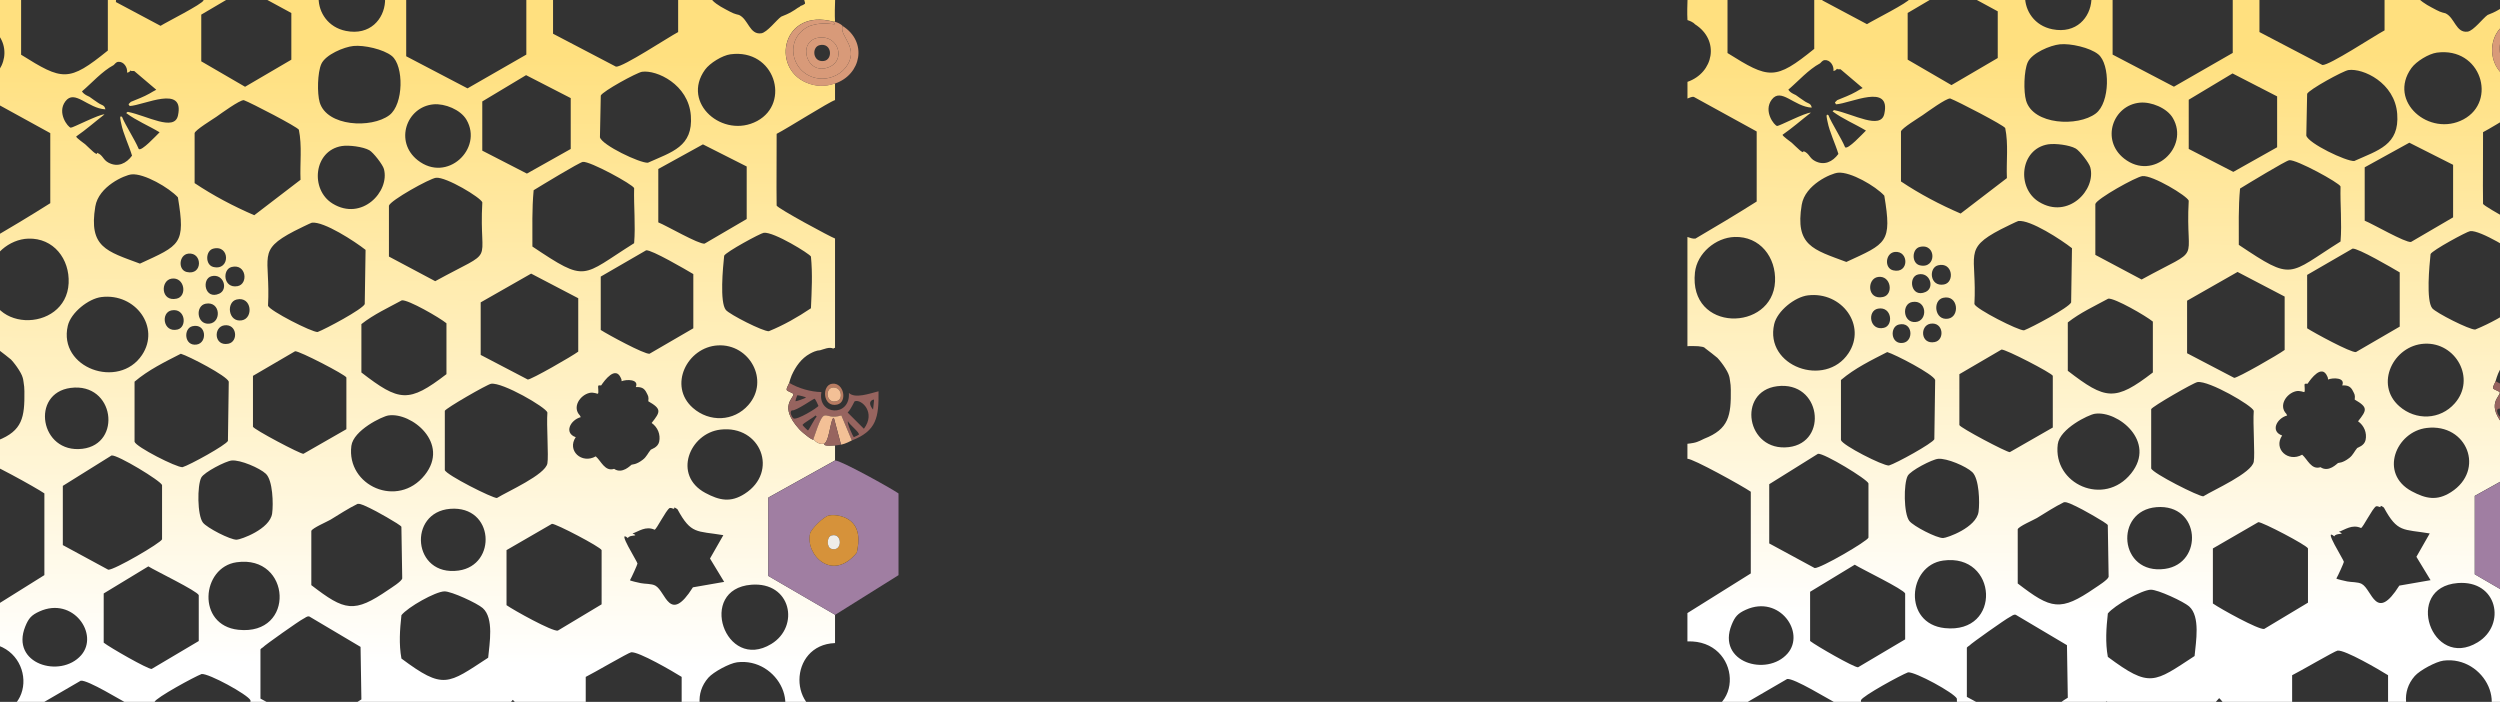 <?xml version="1.0" encoding="utf-8"?>
<!-- Generator: Adobe Illustrator 28.1.0, SVG Export Plug-In . SVG Version: 6.00 Build 0)  -->
<svg version="1.1" id="Layer_1" xmlns="http://www.w3.org/2000/svg" xmlns:xlink="http://www.w3.org/1999/xlink" x="0px" y="0px"
	 viewBox="0 0 598.1 167.92" style="enable-background:new 0 0 598.1 167.92;" xml:space="preserve">
<rect x="0" y="0" width="598.1" height="167.92" fill="#333333" stroke="none"/>
<style type="text/css">
	.st0{fill:none;}
	.st1{fill:#947196;}
	.st2{fill:#BDB6CD;}
	.st3{fill:#D89A79;}
	.st4{fill:#6F4559;}
	.st5{fill:#D5BAC7;}
	.st6{fill:#A07EA2;}
	.st7{fill:url(#SVGID_1_);}
	.st8{fill:#97645F;}
	.st9{fill:#F3C096;}
	.st10{fill:#D6923A;}
	.st11{fill:#B87C62;}
	.st12{fill:#EFEDE8;}
	.st13{fill:#C6949B;}
	.st14{fill:#A47369;}
	.st15{fill:#F0CFB6;}
	.st16{fill:url(#SVGID_00000160181903556313975300000009678411304133923479_);}
</style>
<rect x="199.79" y="-11.95" class="st0" width="204.32" height="204.32"/>
<g>
	<path class="st1" d="M404.12,190.57c-0.16,0.26-0.77,1.68-0.8,1.8c-0.76,3.44,0.65,4.62,0.8,6.39c4.82,7.01,16.57,2.11,13.97-6.39
		C416.32,186.62,407.17,185.47,404.12,190.57z M406.91,195.46c-0.63-2.55,1.19,1.98,2.99,0c-2.96-1.01-2.84-3.84,0.1-4.09
		C417.03,190.78,407.99,199.83,406.91,195.46z M409.7,197.26c1.5-0.91,4.21-1.1,4.09-3.29C416.31,195.45,409.77,198.24,409.7,197.26
		z"/>
</g>
<g>
	<path class="st2" d="M350.74,185.98c-3.69,2.33-8.03,4.03-11.67,6.39c-0.33,0.21-2.35,1.56-2.39,1.7c0,9.18,0,9.18,0,18.36
		c7.53,3.94,7.53,3.94,15.06,7.88c1.59,0.17,12.54-7.06,14.87-8.28c0-8.78,0-8.78,0-17.56c-1.25-0.6-2.4-1.42-3.59-2.1
		C359.03,190.11,354.7,188.32,350.74,185.98z M351.54,205.94c-1.61,0.43-1.87-1.97-0.6-2.19
		C352.41,203.48,352.62,205.65,351.54,205.94z"/>
	<path class="st2" d="M315.02,190.37c-0.59-0.06-3.5,1.58-4.29,2c-3.12,1.65-6.04,3.84-9.18,5.49c0,9.98,0,9.98,0,19.95
		c7.33,3.84,7.33,3.84,14.67,7.68c7.03-4.04,7.03-4.04,14.07-8.08c0-9.38,0-9.38,0-18.76c-3.48-1.84-7.78-4.61-11.17-6.29
		C317.76,191.7,316.3,191.21,315.02,190.37z M316.02,210.53c-2.48,0.51-2.58-3.81-0.6-3.99
		C317.85,206.32,317.75,210.17,316.02,210.53z"/>
	<path class="st3" d="M253.07,192.37c0.29,3.49-0.22,8.37,0,12.07c-0.28,0.89-8.86,5.19-10.28,6.09c-5.34-2.84-5.34-2.84-10.68-5.69
		c0.24-3.14-0.33-10.51,0-12.47c0.06-0.37-0.15-0.72,0.3-1c5.59-2.99,5.59-2.99,11.17-5.99c1.51,0.47,9.15,4.34,9.48,5.29
		C253.1,191.23,253.02,191.81,253.07,192.37z"/>
	<path class="st4" d="M386.26,186.18c-0.83,1.13-2.22,3.67-2.99,4.39c-1.15,1.07-2.39,1.21-3.69,1.8c-0.61,0.27-1.94,1.19-2.59,1.4
		c3.88,2.35,0.83,4.94-1.4,0c-1.82,0.37,0.44,2.65,2,5.09c-1.4,2.79-1.4,2.79-2.79,5.59c1.22,1.21,2.7,1.89,4.19,2.69
		c-0.37-0.9-2.92-2.43-2.99-2.69c-0.18-0.62,0.62-1.3,0.7-1.3c0.34,0,4.42,4.18,4.49,4.79c2.23,1.04,2.5,4.75,5.29,4.39
		c1.41-0.18,3.66-3.21,4.79-3.99c0.22-0.15,1.82-0.54,4.09-2.19c-4.44-5.09-1.62-7.41,0.6-0.4c0.04-0.04,0.34-0.02,1-0.5
		c0.19-0.55-1.75-4.38-2.19-5.19c4.41-9.6,1.03-3.09-4.39-7.68C388.41,190.73,387.43,188.35,386.26,186.18z M385.96,191.07
		c1.44,0.51,7.38,8.39,7.38,8.98c0,0.42-0.83,0.91-0.9,0.9c-0.54-0.07-5.04-8.32-6.58-8.58c-1.02-0.17-4.72,7.17-5.29,4.09
		c-0.15-0.8,2.66-2.22-0.5-1.9c1.06-3.73,2.6,2.92,5.99-6.78C387.32,188.91,385.9,190.84,385.96,191.07z M394.34,196.66
		c-0.21,2.39-2.52-1.43-2.1-1.7C392.81,194.61,394.43,195.63,394.34,196.66z M390.55,201.65c0.05,0.75-1.98,3.35-2.89,3.49
		c-3.85-0.33-3.85-2.49-6.48-4.69c1.29-1.66,1.14-0.5,3.29,1.1c0.96-0.8-1.94-2.18-1.7-3.29c0.67-0.34,2.4-2.81,2.69-2.89
		C387.59,194.76,390.52,201.22,390.55,201.65z M378.68,199.95c-1.17-0.53,1.03-2.59,1.2-2.59
		C381.6,197.36,380.41,200.73,378.68,199.95z M383.17,204.84c-0.53,2.21-6.15-3.02-4.69-3.69
		C379.6,200.63,383.26,204.44,383.17,204.84z M390.85,206.14c-1.54-0.32-0.13-2.92,0.8-2.99
		C393.72,202.98,392.51,206.48,390.85,206.14z M385.66,210.33c0.53,0.07,1.66-0.45,1.9-0.9c0.2-0.38-0.14-3.3,1.9-2.69
		c1.64,0.49-2.07,5.12-4.19,4.59c-0.59-0.15-3.38-4.42-1.4-4.79C386.91,205.97,383.44,210.01,385.66,210.33z"/>
	<path class="st1" d="M199.79,190.57c-0.16,0.26-0.77,1.68-0.8,1.8c-0.76,3.44,0.65,4.62,0.8,6.39c4.82,7.01,16.57,2.11,13.97-6.39
		C212,186.62,202.85,185.47,199.79,190.57z M202.59,195.46c-0.63-2.55,1.19,1.98,2.99,0c-2.96-1.01-2.84-3.84,0.1-4.09
		C212.71,190.78,203.67,199.83,202.59,195.46z M205.38,197.26c1.5-0.91,4.21-1.1,4.09-3.29
		C211.99,195.45,205.45,198.24,205.38,197.26z"/>
	<path class="st3" d="M386.06,187.78c1.26,1.13-0.16,3.06-0.1,3.29c1.44,0.51,7.38,8.39,7.38,8.98c0,0.42-0.83,0.91-0.9,0.9
		c-0.54-0.07-5.04-8.32-6.58-8.58c-1.02-0.17-4.72,7.17-5.29,4.09c-0.15-0.8,2.66-2.22-0.5-1.9
		C381.13,190.84,382.68,197.48,386.06,187.78z"/>
	<path class="st5" d="M205.58,195.46c-1.8,1.98-3.62-2.55-2.99,0c1.08,4.37,10.12-4.68,3.09-4.09
		C202.74,191.62,202.62,194.45,205.58,195.46z M207.58,193.87c-0.92,2.01-4.98,0.34-3.09-1.5c1.55,0.43,1.26-0.38,1.4-0.4
		C207.25,191.82,208.24,192.42,207.58,193.87z"/>
	<path class="st6" d="M205.88,191.97c1.37-0.15,2.36,0.45,1.7,1.9c-0.92,2.01-4.98,0.34-3.09-1.5
		C206.04,192.8,205.75,191.99,205.88,191.97z"/>
</g>
<g>
	<linearGradient id="SVGID_1_" gradientUnits="userSpaceOnUse" x1="97.249" y1="164.994" x2="98.049" y2="12.994">
		<stop  offset="0.04" style="stop-color:#FFFFFF"/>
		<stop  offset="1" style="stop-color:#FFE07F"/>
	</linearGradient>
	<path class="st7" d="M9.44-11.95c2.61,8.49-9.15,13.4-13.97,6.39c0.27,3.17-0.2,7.44,0,10.77c1.47,0.47,1.71,0.94,1.8,1
		c6.02,3.81,4.46,11.61-1.8,13.77c0,2,0,2,0,3.99c0.48-0.16,1-0.47,1.5-0.4c7.53,4.14,7.53,4.14,15.06,8.28c0,8.38,0,8.38,0,16.76
		c-4.83,3.06-9.75,5.99-14.67,8.88c-0.59,0.08-1.34-0.21-1.9-0.4c0,13.07,0,13.07,0,26.14c0.24-0.06,2.18-0.05,2.59,0
		c1.87,0.22,1.31,0.32,1.8,0.6c0.18,0.1,2.67,2.07,2.79,2.19c0.35,0.36,0.69,0.8,1,1.2c0.49,0.63,1.31,1.87,1.6,2.59
		c0.35,0.87,0.31,1.12,0.4,1.6c0.14,0.74,0.19,1.45,0.2,2.19c0.08,6.23-0.45,9.46-6.39,11.77c-0.43,0.17-1.35,0.78-2.59,1
		c-0.42,0.07-0.98,0.17-1.4,0.2c0,1.8,0,1.8,0,3.59c1.19-0.12,13.23,6.54,15.16,7.88c0,9.78,0,9.78,0,19.55
		c-7.58,4.74-7.58,4.74-15.16,9.48c0,3.39,0,3.39,0,6.78c12.83-0.46,14.21,18.09,0,17.56c0,2.59,0,2.59,0,5.19
		c2.87,3.07,2.51,7.39,0,10.58c0,1.7,0,1.7,0,3.39c3.05-5.11,12.2-3.96,13.97,1.8c9.18,0,9.18,0,18.36,0c0.06-0.37-0.15-0.72,0.3-1
		c5.59-2.99,5.59-2.99,11.17-5.99c1.51,0.47,9.15,4.34,9.48,5.29c0.03,0.56-0.05,1.14,0,1.7c3.79,0,3.79,0,7.58,0
		c-0.35-6.19-0.01-7.04,5.49-9.98c6.77-3.62,8.57-1.97,15.66,2.89c0.15,2.33,0.36,4.76,0.2,7.08c8.18,0,8.18,0,16.36,0
		c-0.99-0.44-8.82-4.6-8.98-5.09c0-6.39,0-6.39,0-12.77c5.34-3.14,5.34-3.14,10.68-6.29c5.74,3.14,5.74,3.14,11.47,6.29
		c0,6.39,0,6.39,0,12.77c-2.36,1.14-6.86,4.35-8.38,5.09c3.79,0,3.79,0,7.58,0c0.79-0.42,3.7-2.05,4.29-2
		c1.28,0.83,2.74,1.33,4.09,2c9.98,0,9.98,0,19.95,0c3.65-2.35,7.98-4.06,11.67-6.39c3.96,2.34,8.29,4.12,12.27,6.39
		c8.28,0,8.28,0,16.56,0c1.3-0.58,2.54-0.73,3.69-1.8c0.77-0.72,2.16-3.26,2.99-4.39c1.18,2.17,2.15,4.54,4.09,6.19
		c6.48,0,6.48,0,12.97,0c0.03-0.12,0.64-1.53,0.8-1.8c0-1.7,0-1.7,0-3.39c-4.77,6.06-14.88,5.93-16.36-2.49
		c-1.96-11.13,11.08-13.73,16.36-8.08c0-2.59,0-2.59,0-5.19c-11.45-0.43-11.25-17.16,0-17.56c0-3.39,0-3.39,0-6.78
		c-7.98-4.64-7.98-4.64-15.96-9.28c0-9.38,0-9.38,0-18.76c7.98-4.44,7.98-4.44,15.96-8.88c0-1.8,0-1.8,0-3.59
		c-1.75,0.12-3.12,0.12-2.39-0.6c-0.78,0.66-2.39-0.14-2.79-1c0.36,0.93-2.52-1.33-3.39-2.29c-5.05-5.58-1.21-7.42-1.4-8.38
		c-0.06-0.31-1.5-0.67-1.6-1c-0.13-0.42,0.48-1.3,0.6-1.7c0.15-0.53,0.38-1.31,0.6-1.8c0.95-2.11,2.31-4.06,4.39-5.19
		c1.66-0.9,2.19-0.74,2.39-0.8c0.98-0.26,2.19-0.88,3.19-0.4c0.14-0.1,0.01-0.1,0.4-0.2c0-13.07,0-13.07,0-26.14
		c-1.02-0.34-13.64-7.15-13.97-7.88c-0.08-5.73,0.03-11.43,0-17.16c2.72-1.4,12.42-7.57,13.97-8.08c0-2,0-2,0-3.99
		c-2.35,0.81-4.56,0.78-6.88-0.2c-8.59-3.64-5.66-17.87,6.48-14.57c0.11,0.03,0.3-0.03,0.4,0c-0.2-3.33,0.27-7.61,0-10.77
		c-0.15-1.76-1.56-2.94-0.8-6.39c-6.48,0-6.48,0-12.97,0c5.42,4.6,8.8-1.92,4.39,7.68c0.45,0.81,2.39,4.64,2.19,5.19
		c-0.65,0.48-0.96,0.46-1,0.5c-0.56,0.5-0.57,0.38-0.6,0.4c-2.27,1.65-3.88,2.05-4.09,2.19c-1.12,0.78-3.38,3.81-4.79,3.99
		c-2.79,0.36-3.05-3.35-5.29-4.39c-0.18-0.08-0.96-0.13-2.19-0.8c-1.49-0.8-2.97-1.49-4.19-2.69c1.4-2.79,1.4-2.79,2.79-5.59
		c-1.55-2.44-3.82-4.72-2-5.09c0.51-0.1,0.84,0.18,1.4,0c0.66-0.21,1.98-1.12,2.59-1.4c-8.28,0-8.28,0-16.56,0
		c1.2,0.68,2.35,1.49,3.59,2.1c0,8.78,0,8.78,0,17.56c-2.32,1.22-13.28,8.45-14.87,8.28c-7.53-3.94-7.53-3.94-15.06-7.88
		c0-9.18,0-9.18,0-18.36c0.05-0.14,2.06-1.48,2.39-1.7c-9.98,0-9.98,0-19.95,0c3.39,1.67,7.69,4.45,11.17,6.29
		c0,9.38,0,9.38,0,18.76c-7.03,4.04-7.03,4.04-14.07,8.08c-7.33-3.84-7.33-3.84-14.67-7.68c0-9.98,0-9.98,0-19.95
		c3.14-1.65,6.06-3.84,9.18-5.49c-3.79,0-3.79,0-7.58,0c-0.55,0.27-2.2,1.05-2.69,1c-0.6-0.56-1.39-0.69-2.1-1
		c-8.18,0-8.18,0-16.36,0c-0.06,0.89-0.13,2.77-0.4,3.49c-0.73,1.94-7.63,6.22-10.68,5.89c-1.47-0.16-9.2-4.39-10.08-6.29
		c-0.33-1.02-0.14-2.06-0.2-3.09c-3.79,0-3.79,0-7.58,0c0.29,3.49-0.22,8.37,0,12.07c-0.28,0.89-8.86,5.19-10.28,6.09
		c-5.34-2.84-5.34-2.84-10.68-5.69c0.24-3.14-0.33-10.51,0-12.47C18.62-11.95,18.62-11.95,9.44-11.95z M82.77,7.4
		c-8.6-1.71-8.98-14.24,0.4-14.96C96.03-8.55,94.3,9.69,82.77,7.4z M25.8-0.08c0,6.09,0,6.09,0,12.17c-9.39,7.61-10.84,7.21-20.75,1
		c0-6.68,0-6.68,0-13.37c1.78-1.23,7.96-5.08,9.48-5.29C17.3-5.94,25.57-0.89,25.8-0.08z M69.7,3.11c0,5.59,0,5.59,0,11.17
		c-5.54,3.24-5.54,3.24-11.07,6.48c-5.24-3.04-5.24-3.04-10.48-6.09c0-5.59,0-5.59,0-11.17c5.34-3.14,5.34-3.14,10.68-6.29
		C64.26,0.17,64.26,0.17,69.7,3.11z M93.74,13.39c2.89,2.34,2.86,11.57-0.6,14.17c-4.28,3.21-14.96,2.73-16.66-3.09
		c-0.63-2.14-0.53-7.13,0.4-9.18c1.01-2.22,5.4-4.06,7.68-4.29C87.08,10.74,91.75,11.78,93.74,13.39z M181.14,28.95
		c-8.11,4.35-18.25-4.26-12.47-12.27c1.15-1.6,4.15-3.43,6.09-3.69C185.34,11.58,189.24,24.6,181.14,28.95z M28.3,14.79
		c1.32-0.11,2.27,1.37,2.1,2.59c0.89-0.11,0.77-0.82,1-0.4c0.35,0,0.35,0,0.7,0c2.64,2.24,2.64,2.24,5.29,4.49
		c-0.55,0.26-1.06,0.6-1.6,0.9c-1.39,0.79-3,1.39-4.49,2c-0.25,0.25-0.25,0.25-0.5,0.5c-0.12,0.21,0.26,0.36,0.2,0.5
		c3.45-0.18,13.24-5.2,11.57,2.29c-0.86,3.86-7.37,0.04-11.97-0.9c0,0.02-0.17-0.01-0.4,0.3c2.47,1.84,5.35,3,7.98,4.59
		c-0.81,0.78-4.34,4.64-4.99,3.99c-0.96-2.3-3.19-5.66-3.99-7.68c-0.76-0.51-0.33,0.9-0.2,1.6c0.46,2.4,1.87,5.27,2.59,7.68
		c-1.39,1.88-3.38,2.84-5.59,1.7c-1.43-0.74-1.3-1.82-2.79-2.39c0.15,0.95-1.63-0.93-2.79-2c-0.28-0.25-2.23-1.58-2.19-1.9
		c2.36-1.63,4.52-3.54,6.78-5.29c-1.27-0.07-7.65,3.26-8.08,3.19c-0.67-0.1-3.35-3.53-1.3-6.29c2.23-3,5.34,1.68,9.58,1.9
		c-0.2-1.11-0.87-0.92-1.8-1.6c-0.67-0.48-1.33-0.88-2-1.4c-0.09-0.07-1.34-0.5-1.8-1.3c2.41-2.05,4.79-4.79,7.58-6.29
		C27.32,15.52,27.69,14.84,28.3,14.79z M165.28,27.66c0.56,7.45-4.54,8.68-10.28,11.27c-1.89,0.13-11.01-4.22-11.47-6.09
		c0.1-4.99,0.1-4.99,0.2-9.98c0.45-1.03,8.62-5.5,9.88-5.69C157.06,16.68,164.71,20.16,165.28,27.66z M136.54,23.47
		c0,6.09,0,6.09,0,12.17c-5.24,2.94-5.24,2.94-10.48,5.89c-5.34-2.74-5.34-2.74-10.68-5.49c0-5.89,0-5.89,0-11.77
		c5.24-3.14,5.24-3.14,10.48-6.29C131.2,20.72,131.2,20.72,136.54,23.47z M58.33,23.96c1.8,0.68,12.8,6.38,13.17,7.08
		c0.8,3.92,0.23,7.99,0.4,11.97c-5.54,4.24-5.54,4.24-11.07,8.48c-4.97-2.15-9.77-4.67-14.27-7.68c0-5.99,0-5.99,0-11.97
		c0.21-0.79,4.25-3.24,5.19-3.89C52.84,27.18,57.36,23.89,58.33,23.96z M111.6,28.65c4.04,6.92-4.66,15.21-11.67,9.68
		c-5.63-4.44-2.69-12.78,3.79-13.37C106.41,24.72,110.19,26.23,111.6,28.65z M178.64,39.83c0,6.29,0,6.29,0,12.57
		c-5.04,2.94-5.04,2.94-10.08,5.89c-1.42,0.17-9.09-4.3-11.07-5.09c0-6.39,0-6.39,0-12.77c5.34-2.94,5.34-2.94,10.68-5.89
		C173.41,37.18,173.41,37.18,178.64,39.83z M88.36,35.94c0.96,0.54,3.22,3.46,3.49,4.49c1.45,5.41-5.3,12.55-12.27,8.28
		c-5.44-3.33-4.56-12.68,2.19-13.77C83.44,34.67,86.84,35.09,88.36,35.94z M151.71,45.01c-0.11,4.41,0.36,8.77,0,13.17
		c-12.72,7.98-11.18,9.6-24.34,0.8c0.01-4.5-0.12-8.99,0.3-13.47c1.72-1.06,10.96-6.68,11.77-6.78
		C141.13,38.5,151.46,44.16,151.71,45.01z M42.56,47.21c1.88,11.29,0.54,11.42-9.08,15.86c-7.95-2.97-12.3-3.89-10.68-13.67
		c0.8-4.84,7.06-7.53,8.68-7.68C34.47,41.43,40.48,44.93,42.56,47.21z M115.39,48.41c-0.87,15.65,3.77,10.62-11.27,18.86
		c-5.54-2.94-5.54-2.94-11.07-5.89c0-6.09,0-6.09,0-12.17c0.32-1.26,9.78-6.53,11.27-6.68C106.74,42.28,115.01,47.26,115.39,48.41z
		 M87.46,59.78c-0.1,6.48-0.1,6.48-0.2,12.97c-0.55,1.26-9.34,5.94-11.27,6.68c-1.33,0.09-11.53-5.11-11.87-6.29
		c0.63-11.85-2.83-13.12,6.29-17.86c0.63-0.33,3.96-1.96,4.19-2C77.45,52.89,84.96,57.8,87.46,59.78z M194.01,61.38
		c0.41,4.1,0.18,8.25,0,12.37c-3.18,2.14-6.52,4.04-10.08,5.49c-1.35,0.08-9.39-4-10.28-5.09c-1.5-1.85-0.69-10.22-0.4-12.97
		c0.4-0.9,8.69-5.39,9.48-5.49C185.1,55.4,193.74,60.74,194.01,61.38z M16.42,67.76C15.84,79.79-4.32,79.99-2.73,65.57
		c0.51-4.6,4.97-8.33,9.48-8.48C12.83,56.89,16.7,61.98,16.42,67.76z M51.04,63.87c-1.99-0.48-1.91-3.92,0-4.39
		C55.07,58.49,55.11,64.85,51.04,63.87z M165.87,65.57c0,6.48,0,6.48,0,12.97c-5.24,3.04-5.24,3.04-10.48,6.09
		c-1.25,0.15-9.97-4.59-11.67-5.69c0-6.39,0-6.39,0-12.77c5.44-3.14,5.44-3.14,10.87-6.29C155.88,59.72,164.07,64.5,165.87,65.57z
		 M44.66,65.07c-2.15-0.52-1.84-4.14,0.4-4.39C48.49,60.29,48.54,66,44.66,65.07z M56.83,68.46c-3.4,0.62-3.74-4.01-1.4-4.59
		C58.95,63.01,59.46,67.98,56.83,68.46z M138.34,71.35c0,6.39,0,6.39,0,12.77c-1.48,1.11-11.27,6.72-12.07,6.68
		c-5.64-2.94-5.64-2.94-11.27-5.89c0-6.29,0-6.29,0-12.57c6.04-3.44,6.04-3.44,12.07-6.88C132.7,68.41,132.7,68.41,138.34,71.35z
		 M52.44,70.26c-3.48,1.54-4.3-3.6-1.8-4.19C53.5,65.39,54.68,69.26,52.44,70.26z M42.26,71.45c-3.83,0.84-3.93-4.38-1.2-4.79
		C44.18,66.2,44.86,70.89,42.26,71.45z M33.98,84.92c-5.55,8.33-20.12,3.14-17.76-6.98c0.73-3.14,4.94-6.51,8.08-6.88
		C32.42,70.09,38.4,78.29,33.98,84.92z M57.83,76.64c-3.26,0.53-3.78-4.39-1.2-4.99C60.25,70.81,60.72,76.17,57.83,76.64z
		 M106.81,77.34c0,6.09,0,6.09,0,12.17c-9.05,6.96-11.28,6.6-20.35-0.4c0-5.79,0-5.79,0-11.57c2.96-2.33,6.39-3.9,9.68-5.69
		C97.65,71.66,105.18,75.99,106.81,77.34z M50.04,77.44c-3.02,0.25-3.37-4.33-0.8-4.79C52.78,72.02,53.05,77.19,50.04,77.44z
		 M42.46,78.84c-3.46,0.81-4.06-4.1-1.4-4.59C44.37,73.64,44.83,78.28,42.46,78.84z M54.63,82.23c-3.43,0.68-3.62-3.99-1-4.39
		C56.72,77.37,57.1,81.74,54.63,82.23z M47.05,82.43c-2.99,0.45-3.24-3.87-1-4.39C49.39,77.27,49.68,82.03,47.05,82.43z
		 M179.04,96.89c-3.49,3.98-9.32,4.17-13.27,0.7c-5.99-5.26-1.4-14.56,5.99-14.96C179.3,82.22,184.2,91.01,179.04,96.89z
		 M82.87,90.31c0,6.19,0,6.19,0,12.37c-5.14,2.94-5.14,2.94-10.28,5.89c-0.69,0.08-11.87-5.83-12.07-6.48c0-6.09,0-6.09,0-12.17
		c5.04-2.94,5.04-2.94,10.08-5.89C71.57,83.91,82.65,89.65,82.87,90.31z M54.73,91.31c-0.1,7.08-0.1,7.08-0.2,14.17
		c-0.46,1-9.12,5.77-10.87,6.29c-1.44,0.08-11.14-4.85-11.47-6.09c0-7.18,0-7.18,0-14.37c3.3-2.81,7.24-4.72,11.07-6.68
		C45.17,85.19,54.34,89.94,54.73,91.31z M141.03,94c0.97-0.23,1.91,0.26,2,0.2c0.28-0.2-0.03-1.68,0.1-1.9
		c0.14-0.22,0.65-0.03,0.7-0.1c0.81-1.21,3.39-4.72,4.69-1.8c0.17,0.38,0.18,0.35,0.2,0.8c1.13-0.47,4.23-0.52,3.39,1.4
		c1.3-0.04,2.02,0.21,2.59,1.4c0.33,0.68,0.55,0.86,0.4,2c3.24,1.86,2.92,2.52,0.8,5.19c1.46,1.02,2.17,2.78,1.8,4.49
		c-0.3,1.38-1.9,1.79-2,1.9c-0.68,0.79-1,1.7-1.9,2.39c-1.59,1.24-2.56,1.13-2.69,1.2c-0.22,0.1-2.21,2.35-4.19,1
		c-2.2,0.71-3.1-1.87-4.39-2.99c-3.37,1.91-6.96-1.4-4.79-4.59c-2.88-1-1.29-4.12,1.2-4.79c-0.03-0.11-0.18-0.38-0.2-0.4
		C136.83,97.44,138.74,94.54,141.03,94z M130.96,98.69c-0.24,3,0.32,10.4,0,12.17c-0.49,2.72-9.52,6.7-12.07,8.28
		c-1.02,0.08-12.13-5.51-12.47-6.68c0-7.08,0-7.08,0-14.17c0.2-0.61,10.16-6.35,11.07-6.48C120.19,91.4,130.65,97.45,130.96,98.69z
		 M19.72,107.37C9.53,108.59,7.26,94.04,16.92,92.8C27.42,91.46,29.27,106.22,19.72,107.37z M101.62,113.65
		c-6.45,8.09-18.79,2.57-17.56-6.98c0.48-3.72,7.36-7.06,8.88-7.28C98.42,98.58,107.71,106.02,101.62,113.65z M178.15,118.14
		c-3.35,2.14-6.01,1.6-9.38-0.2c-7.92-4.23-3.8-14.29,3.59-15.16C182,101.65,186.4,112.87,178.15,118.14z M38.77,116.05
		c0,6.48,0,6.48,0,12.97c-0.26,0.86-11.48,7.4-12.87,7.28c-5.44-2.94-5.44-2.94-10.87-5.89c0-7.08,0-7.08,0-14.17
		c5.84-3.64,5.84-3.64,11.67-7.28C28.17,108.79,38.48,115.04,38.77,116.05z M63.61,113.35c1.66,1.57,1.81,7.22,1.5,9.48
		c-0.53,3.81-7.55,6.26-8.48,6.29c-1.54,0.04-7.12-2.84-8.08-4.09c-1.37-1.78-1.38-8.88-0.4-10.77c0.66-1.28,5.86-3.96,7.28-4.09
		C57.5,109.97,62.15,111.97,63.61,113.35z M85.56,120.54c0.79-0.1,2.12,0.67,2.89,1c0.93,0.39,7.41,3.98,7.58,4.49
		c0.1,6.19,0.1,6.19,0.2,12.37c-0.18,0.71-2.58,2.21-3.29,2.69c-8.28,5.68-10.42,5.08-18.46-1.1c0-6.48,0-6.48,0-12.97
		c0.21-0.68,3.82-2.23,4.59-2.69C81.22,123.02,83.3,121.65,85.56,120.54z M162.08,121.84c3.28,6.05,4.56,5.12,10.97,6.19
		c-1.6,2.79-1.6,2.79-3.19,5.59c1.7,2.79,1.7,2.79,3.39,5.59c-3.74,0.65-3.74,0.65-7.48,1.3c-5.62,8.92-6.47,0.98-8.98-0.4
		c-0.92-0.51-2.51-0.39-3.49-0.6c-0.37-0.08-2.54-0.54-2.59-0.7c0.34-0.54,1.8-3.77,1.8-3.99c-0.01-0.43-5.12-8.42-2.29-6.09
		c0.33-0.92,2.96-0.29,1.1-1.1c1.47-0.48,3.14-1.87,5.29-0.9c0.49-0.13,2.68-4.63,3.59-5.19c0.42-0.11,0.71,0.18,1.1,0.2
		C161.35,121.74,160.94,120.99,162.08,121.84z M109.71,136.5c-11.04,1.52-12.21-13.96-2-14.77
		C118.26,120.9,118.99,135.22,109.71,136.5z M143.93,131.61c0,6.48,0,6.48,0,12.97c-5.24,3.14-5.24,3.14-10.48,6.29
		c-1.33,0.24-10.47-4.83-12.27-6.09c0-6.58,0-6.58,0-13.17c5.44-3.14,5.44-3.14,10.87-6.29
		C132.96,125.24,143.69,130.86,143.93,131.61z M57.03,150.67c-10.05-1.06-8.88-14.98-0.4-16.16
		C69.7,132.68,70.8,152.12,57.03,150.67z M47.55,142.39c0,5.49,0,5.49,0,10.97c-5.64,3.34-5.64,3.34-11.27,6.68
		c-0.92,0.07-10.05-5.16-11.47-6.29c0-5.89,0-5.89,0-11.77c5.34-3.24,5.34-3.24,10.68-6.48C37.07,136.51,47.25,141.41,47.55,142.39z
		 M184.53,154.06c-11.09,6.76-17.8-13.13-4.79-14.17C189.29,139.13,191.41,149.87,184.53,154.06z M115.49,145.48
		c2.72,2.42,1.62,8.44,1.3,11.87c-9.71,6.34-10.64,7.73-20.75,0.2c-0.63-3.46-0.38-6.9,0-10.38c1.55-1.94,8.12-5.64,10.28-5.69
		C108,141.45,114.18,144.32,115.49,145.48z M19.42,156.75c-4.92,5.63-17.01,2.11-13.37-6.88c0.79-1.94,1.45-2.71,3.39-3.59
		C17.49,142.63,23.78,151.76,19.42,156.75z M73.99,147.48c6.14,3.64,6.14,3.64,12.27,7.28c0.1,6.29,0.1,6.29,0.2,12.57
		c-1.96,1.01-9.08,7.24-10.68,7.08c-6.73-3.64-6.73-3.64-13.47-7.28c0-5.89,0-5.89,0-11.77c0.12-0.22,0.58-0.47,0.6-0.5
		c0.35-0.47,8.78-6.41,9.58-6.78C73.07,147.81,73.38,147.37,73.99,147.48z M163.08,161.94c0,6.78,0,6.78,0,13.57
		c-5.24,3.04-5.24,3.04-10.48,6.09c-6.24-3.04-6.24-3.04-12.47-6.09c0-6.78,0-6.78,0-13.57c1.68-0.81,10.23-5.81,10.87-5.89
		C152.78,155.84,161.01,160.64,163.08,161.94z M182.93,176.01c-9.99,5.69-20.04-6.38-13.47-13.87c1.22-1.39,5.08-3.46,6.88-3.69
		C186.12,157.2,193.03,170.26,182.93,176.01z M59.92,167.53c0.17,12.05,2.09,11.61-5.49,15.86c-7.53,4.23-7.7,3.45-17.46-2.89
		c0-6.29,0-6.29,0-12.57c0.3-1,9.61-6.06,11.27-6.68C49.96,161.08,59.28,166.17,59.92,167.53z M31.19,168.73c0,7.18,0,7.18,0,14.37
		c-5.24,3.04-5.24,3.04-10.48,6.09c-1.57-0.74-11.81-5.69-12.07-6.48c0.1-6.88,0.1-6.88,0.2-13.77c5.24-3.04,5.24-3.04,10.48-6.09
		C20.97,162.61,29.07,167.61,31.19,168.73z M113.7,173.02c1.06-0.43,2.68,1.81,8.98-5.59c0.96,0.82,2.48,3.4,2.89,3.79
		c2.12,2.04,5,2.46,7.78,2.89c-2.05,5.7-2.83,4.86-0.4,10.97c-0.15,0.32-5.26,1.12-6.09,1.7c-0.51,0.35-2.64,4.41-3.89,4.99
		c-0.03,0.01,0.08,0.29-0.6,0.2c-5.81-7.05-5.15-4.72-7.68-5.59c-3.04-1.04-0.6-4.47-0.7-5.89c-0.06-0.86-3.35-6.99-1.3-6.68
		c0.1,0.01,0.15,0.45,0.3,0.6c0.25-0.61,0.44-0.63,0.6-0.8C113.65,173.55,113.49,173.1,113.7,173.02z"/>
	<path class="st6" d="M214.96,137.6c0-9.78,0-9.78,0-19.55c-1.94-1.34-13.98-8-15.16-7.88c-7.98,4.44-7.98,4.44-15.96,8.88
		c0,9.38,0,9.38,0,18.76c7.98,4.64,7.98,4.64,15.96,9.28C207.38,142.34,207.38,142.34,214.96,137.6z M203.09,124.33
		c2.65,1.79,2.53,5.01,1.9,7.88c-5.87,7.22-12.4,0.44-11.17-4.59c0.27-1.09,3.27-4.05,4.49-4.29
		C199.8,123.03,201.81,123.47,203.09,124.33z"/>
	<path class="st3" d="M183.43,184.69c1.48,8.42,11.59,8.55,16.36,2.49c2.51-3.19,2.87-7.5,0-10.58
		C194.52,170.96,181.47,173.56,183.43,184.69z M193.51,186.58c-6.53,1.74-7.78-7.42-2.59-8.38
		C197.06,177.06,198.41,185.28,193.51,186.58z"/>
	<path class="st8" d="M203.09,94c0.38,5.87-7.59,5.39-6.58-0.2c-2.59-0.06-5.43-0.88-7.68-2.19c-0.12,0.4-0.73,1.27-0.6,1.7
		c0.1,0.33,1.53,0.69,1.6,1c0.19,0.96-3.65,2.8,1.4,8.38c0.88,0.97,3.75,3.22,3.39,2.29c3.04-8.91,2.05-4.14,6.68-5.59
		c1.25,2.99,1.25,2.99,2.49,5.99c5.94-2.31,6.47-5.54,6.39-11.77C208.09,94.14,204.53,95.43,203.09,94z M192.81,95.1
		c0,0.13-2.38,0.97-2.49,0.9c-0.07-0.04,0.34-1.36,0.4-1.4C190.95,94.47,192.81,94.99,192.81,95.1z M195.8,97.09
		c-0.02,0.35-5.24,3.58-5.99,2.99c-0.39-0.31-1.06-1.7-0.3-1.9c0.99,0.14,5.09-2.84,5.39-2.79C195.02,95.41,195.81,97,195.8,97.09z
		 M208.87,97.99c-1.62-1.99,0.04-2.44,0.2-2.39C209.19,95.63,208.88,97.72,208.87,97.99z M206.68,102.58
		c-1.95-1.95-1.95-1.95-3.89-3.89c0.87-0.85,1.55-2.64,1.7-2.69C206.06,95.4,209.63,98.65,206.68,102.58z M195.4,99.69
		c-0.47,0.32-1.9,3.26-2.1,3.29c-0.09,0.01-1.3-1.21-1.3-1.3c0-0.36,2.72-1.83,3.09-2.29C195.26,99.54,195.26,99.54,195.4,99.69z
		 M205.48,103.98c-0.03,0.06-1.13,0.61-1.2,0.6c-0.2-0.04-1.78-3.6-1.4-3.79C203.05,101.43,205.74,103.51,205.48,103.98z"/>
	<path class="st3" d="M199.4,5.21c0.15,0.3,0.15,0.3,0.3,0.6c-2.25-0.27-3.8-0.32-5.99,0.4c-6.38,2.88-4.53,11.74,2.19,12.57
		c2.29,0.28,4.82-0.68,6.29-2.49c3.86-4.79-1.57-7.61-0.6-10.08c-0.09-0.05-0.33-0.52-1.8-1C199.69,5.18,199.51,5.24,199.4,5.21z
		 M198.5,15.98c-5.54,2.48-8.02-6.23-2.59-6.98C200.51,8.36,202.39,14.24,198.5,15.98z"/>
	<path class="st3" d="M199.4,5.21c0.15,0.3,0.15,0.3,0.3,0.6c-2.25-0.27-3.8-0.32-5.99,0.4c-6.38,2.88-4.53,11.74,2.19,12.57
		c2.29,0.28,4.82-0.68,6.29-2.49c3.86-4.79-1.57-7.61-0.6-10.08c6.02,3.81,4.46,11.61-1.8,13.77c-2.35,0.81-4.56,0.78-6.88-0.2
		C184.32,16.13,187.25,1.9,199.4,5.21z"/>
	<path class="st9" d="M203.79,105.37c-0.43,0.17-1.35,0.78-2.59,1c-0.85-3.19-0.85-3.19-1.7-6.39c-0.71-0.21-1.07,5.11-2.1,5.99
		c-0.78,0.66-2.39-0.14-2.79-1c3.04-8.91,2.05-4.14,6.68-5.59C202.54,102.38,202.54,102.38,203.79,105.37z"/>
	<path class="st8" d="M201.19,106.37c-0.42,0.07-0.98,0.17-1.4,0.2c-1.75,0.12-3.12,0.12-2.39-0.6c1.03-0.88,1.38-6.2,2.1-5.99
		C200.34,103.18,200.34,103.18,201.19,106.37z"/>
	<path class="st10" d="M193.81,127.62c-1.22,5.03,5.3,11.8,11.17,4.59c0.63-2.87,0.76-6.09-1.9-7.88c-1.28-0.86-3.28-1.3-4.79-1
		C197.08,123.57,194.07,126.53,193.81,127.62z M198.9,131.31c-1.15-0.36-1.14-2.86,0-3.19C201.58,127.33,201.6,132.15,198.9,131.31z
		"/>
	<path class="st3" d="M198.5,15.98c3.89-1.75,2.01-7.62-2.59-6.98C190.48,9.75,192.96,18.47,198.5,15.98z M197.1,14.59
		c-2.68,0.38-2.99-3.34-1-3.79C199.02,10.14,199.34,14.27,197.1,14.59z"/>
	<path class="st11" d="M200.29,96.79c2.49-0.56,1.64-5.32-1.2-4.99C196.51,92.11,196.8,97.58,200.29,96.79z M200.09,96
		c-2.42,0.58-2.64-2.78-1.2-3.19C201.23,92.13,201.98,95.54,200.09,96z"/>
	<path class="st12" d="M198.9,128.12c2.68-0.79,2.71,4.03,0,3.19C197.74,130.96,197.76,128.46,198.9,128.12z"/>
	<path class="st9" d="M198.9,92.8c2.33-0.67,3.09,2.74,1.2,3.19C197.67,96.58,197.46,93.22,198.9,92.8z"/>
</g>
<g>
	<path class="st10" d="M303.15-11.95c-0.55,0.27-2.2,1.05-2.69,1c-0.6-0.56-1.39-0.69-2.1-1c-0.99-0.44-8.82-4.6-8.98-5.09
		c0-6.39,0-6.39,0-12.77c5.34-3.14,5.34-3.14,10.68-6.29c5.74,3.14,5.74,3.14,11.47,6.29c0,6.39,0,6.39,0,12.77
		C309.17-15.9,304.67-12.69,303.15-11.95z"/>
	<path class="st13" d="M281.8-19.04c-7.1-4.86-8.89-6.51-15.66-2.89c-5.5,2.94-5.84,3.78-5.49,9.98c0.06,1.04-0.13,2.07,0.2,3.09
		c0.87,1.9,8.61,6.12,10.08,6.29c3.05,0.33,9.94-3.95,10.68-5.89c0.27-0.72,0.34-2.6,0.4-3.49
		C282.17-14.28,281.96-16.71,281.8-19.04z M271.93-9.96c-6.06,0.69-6.49-7.28-1.2-7.58C275.9-17.83,277.03-10.54,271.93-9.96z"/>
	<path class="st3" d="M271.93-9.96c5.1-0.58,3.98-7.87-1.2-7.58C265.43-17.24,265.86-9.26,271.93-9.96z M271.33-11.15
		c-0.77,0.12-1.68-0.79-2.19,0c-1.86-2.02-1.35-4.98,1-5.39C273.95-17.21,275.43-11.76,271.33-11.15z"/>
	<path class="st14" d="M269.13-11.15c0.52-0.79,1.42,0.12,2.19,0c4.1-0.61,2.63-6.05-1.2-5.39
		C267.78-16.13,267.27-13.18,269.13-11.15z M271.33-11.95c-2.6,0.59-3.04-3.89-0.8-3.99C272.6-16.03,273.06-12.34,271.33-11.95z"/>
	<path class="st15" d="M270.53-15.94c2.07-0.09,2.53,3.6,0.8,3.99C268.72-11.36,268.29-15.84,270.53-15.94z"/>
</g>
<g>
	
		<linearGradient id="SVGID_00000179614822955712924860000001503266457579730834_" gradientUnits="userSpaceOnUse" x1="505.488" y1="164.593" x2="506.288" y2="12.593">
		<stop  offset="0.111" style="stop-color:#FFFFFF"/>
		<stop  offset="1" style="stop-color:#FFE07F"/>
	</linearGradient>
	<path style="fill:url(#SVGID_00000179614822955712924860000001503266457579730834_);" d="M417.68-12.35
		c2.61,8.49-9.15,13.4-13.97,6.39c0.27,3.17-0.2,7.44,0,10.77c1.47,0.47,1.71,0.94,1.8,1c6.02,3.81,4.46,11.61-1.8,13.77
		c0,2,0,2,0,3.99c0.48-0.16,1-0.47,1.5-0.4c7.53,4.14,7.53,4.14,15.06,8.28c0,8.38,0,8.38,0,16.76c-4.83,3.06-9.75,5.99-14.67,8.88
		c-0.59,0.08-1.34-0.21-1.9-0.4c0,13.07,0,13.07,0,26.14c0.24-0.06,2.18-0.05,2.59,0c1.87,0.22,1.31,0.32,1.8,0.6
		c0.18,0.1,2.67,2.07,2.79,2.19c0.35,0.36,0.69,0.8,1,1.2c0.49,0.63,1.31,1.87,1.6,2.59c0.35,0.87,0.31,1.12,0.4,1.6
		c0.14,0.74,0.19,1.45,0.2,2.19c0.08,6.23-0.45,9.46-6.39,11.77c-0.43,0.17-1.35,0.78-2.59,1c-0.42,0.07-0.98,0.17-1.4,0.2
		c0,1.8,0,1.8,0,3.59c1.19-0.12,13.23,6.54,15.16,7.88c0,9.78,0,9.78,0,19.55c-7.58,4.74-7.58,4.74-15.16,9.48c0,3.39,0,3.39,0,6.78
		c12.83-0.46,14.21,18.09,0,17.56c0,2.59,0,2.59,0,5.19c2.87,3.07,2.51,7.39,0,10.58c0,1.7,0,1.7,0,3.39
		c3.05-5.11,12.2-3.96,13.97,1.8c9.18,0,9.18,0,18.36,0c0.06-0.37-0.15-0.72,0.3-1c5.59-2.99,5.59-2.99,11.17-5.99
		c1.51,0.47,9.15,4.34,9.48,5.29c0.03,0.56-0.05,1.14,0,1.7c3.79,0,3.79,0,7.58,0c-0.35-6.19-0.01-7.04,5.49-9.98
		c6.77-3.62,8.57-1.97,15.66,2.89c0.15,2.33,0.36,4.76,0.2,7.08c8.18,0,8.18,0,16.36,0c-0.99-0.44-8.82-4.6-8.98-5.09
		c0-6.39,0-6.39,0-12.77c5.34-3.14,5.34-3.14,10.68-6.29c5.74,3.14,5.74,3.14,11.47,6.29c0,6.39,0,6.39,0,12.77
		c-2.36,1.14-6.86,4.35-8.38,5.09c3.79,0,3.79,0,7.58,0c0.79-0.42,3.7-2.05,4.29-2c1.28,0.83,2.74,1.33,4.09,2
		c9.98,0,9.98,0,19.95,0c3.65-2.35,7.98-4.06,11.67-6.39c3.96,2.34,8.29,4.12,12.27,6.39c8.28,0,8.28,0,16.56,0
		c1.3-0.58,2.54-0.73,3.69-1.8c0.77-0.72,2.16-3.26,2.99-4.39c1.18,2.17,2.15,4.54,4.09,6.19c6.48,0,6.48,0,12.97,0
		c0.03-0.12,0.64-1.53,0.8-1.8c0-1.7,0-1.7,0-3.39c-4.77,6.06-14.88,5.93-16.36-2.49c-1.96-11.13,11.08-13.73,16.36-8.08
		c0-2.59,0-2.59,0-5.19c-11.45-0.43-11.25-17.16,0-17.56c0-3.39,0-3.39,0-6.78c-7.98-4.64-7.98-4.64-15.96-9.28
		c0-9.38,0-9.38,0-18.76c7.98-4.44,7.98-4.44,15.96-8.88c0-1.8,0-1.8,0-3.59c-1.75,0.12-3.12,0.12-2.39-0.6
		c-0.78,0.66-2.39-0.14-2.79-1c0.36,0.93-2.52-1.33-3.39-2.29c-5.05-5.58-1.21-7.42-1.4-8.38c-0.06-0.31-1.5-0.67-1.6-1
		c-0.13-0.42,0.48-1.3,0.6-1.7c0.15-0.53,0.38-1.31,0.6-1.8c0.95-2.11,2.31-4.06,4.39-5.19c1.66-0.9,2.19-0.74,2.39-0.8
		c0.98-0.26,2.19-0.88,3.19-0.4c0.14-0.1,0.01-0.1,0.4-0.2c0-13.07,0-13.07,0-26.14c-1.02-0.34-13.64-7.15-13.97-7.88
		c-0.08-5.73,0.03-11.43,0-17.16c2.72-1.4,12.42-7.57,13.97-8.08c0-2,0-2,0-3.99c-2.35,0.81-4.56,0.78-6.88-0.2
		c-8.59-3.64-5.66-17.87,6.48-14.57c0.11,0.03,0.3-0.03,0.4,0c-0.2-3.33,0.27-7.61,0-10.77c-0.15-1.76-1.56-2.94-0.8-6.39
		c-6.48,0-6.48,0-12.97,0c5.42,4.6,8.8-1.92,4.39,7.68c0.45,0.81,2.39,4.64,2.19,5.19c-0.65,0.48-0.96,0.46-1,0.5
		c-0.56,0.5-0.57,0.38-0.6,0.4c-2.27,1.65-3.88,2.05-4.09,2.19c-1.12,0.78-3.38,3.81-4.79,3.99c-2.79,0.36-3.05-3.35-5.29-4.39
		c-0.18-0.08-0.96-0.13-2.19-0.8c-1.49-0.8-2.97-1.49-4.19-2.69c1.4-2.79,1.4-2.79,2.79-5.59c-1.55-2.44-3.82-4.72-2-5.09
		c0.51-0.1,0.84,0.18,1.4,0c0.66-0.21,1.98-1.12,2.59-1.4c-8.28,0-8.28,0-16.56,0c1.2,0.68,2.35,1.49,3.59,2.1
		c0,8.78,0,8.78,0,17.56c-2.32,1.22-13.28,8.45-14.87,8.28c-7.53-3.94-7.53-3.94-15.06-7.88c0-9.18,0-9.18,0-18.36
		c0.05-0.14,2.06-1.48,2.39-1.7c-9.98,0-9.98,0-19.95,0c3.39,1.67,7.69,4.45,11.17,6.29c0,9.38,0,9.38,0,18.76
		c-7.03,4.04-7.03,4.04-14.07,8.08c-7.33-3.84-7.33-3.84-14.67-7.68c0-9.98,0-9.98,0-19.95c3.14-1.65,6.06-3.84,9.18-5.49
		c-3.79,0-3.79,0-7.58,0c-0.55,0.27-2.2,1.05-2.69,1c-0.6-0.56-1.39-0.69-2.1-1c-8.18,0-8.18,0-16.36,0
		c-0.06,0.89-0.13,2.77-0.4,3.49c-0.73,1.94-7.63,6.22-10.68,5.89c-1.47-0.16-9.2-4.39-10.08-6.29c-0.33-1.02-0.14-2.06-0.2-3.09
		c-3.79,0-3.79,0-7.58,0c0.29,3.49-0.22,8.37,0,12.07c-0.28,0.89-8.86,5.19-10.28,6.09c-5.34-2.84-5.34-2.84-10.68-5.69
		c0.24-3.14-0.33-10.51,0-12.47C426.86-12.35,426.86-12.35,417.68-12.35z M491.01,7c-8.6-1.71-8.98-14.24,0.4-14.96
		C504.26-8.95,502.53,9.29,491.01,7z M434.04-0.48c0,6.09,0,6.09,0,12.17c-9.39,7.61-10.84,7.21-20.75,1c0-6.68,0-6.68,0-13.37
		c1.78-1.23,7.96-5.08,9.48-5.29C425.54-6.34,433.8-1.29,434.04-0.48z M477.94,2.71c0,5.59,0,5.59,0,11.17
		c-5.54,3.24-5.54,3.24-11.07,6.48c-5.24-3.04-5.24-3.04-10.48-6.09c0-5.59,0-5.59,0-11.17c5.34-3.14,5.34-3.14,10.68-6.29
		C472.5-0.23,472.5-0.23,477.94,2.71z M501.98,12.99c2.89,2.34,2.86,11.57-0.6,14.17c-4.28,3.21-14.96,2.73-16.66-3.09
		c-0.63-2.14-0.53-7.13,0.4-9.18c1.01-2.22,5.4-4.06,7.68-4.29C495.32,10.34,499.99,11.38,501.98,12.99z M589.38,28.55
		c-8.11,4.35-18.25-4.26-12.47-12.27c1.15-1.6,4.15-3.43,6.09-3.69C593.58,11.18,597.48,24.2,589.38,28.55z M436.53,14.38
		c1.32-0.11,2.27,1.37,2.1,2.59c0.89-0.11,0.77-0.82,1-0.4c0.35,0,0.35,0,0.7,0c2.64,2.24,2.64,2.24,5.29,4.49
		c-0.55,0.26-1.06,0.6-1.6,0.9c-1.39,0.79-3,1.39-4.49,2c-0.25,0.25-0.25,0.25-0.5,0.5c-0.12,0.21,0.26,0.36,0.2,0.5
		c3.45-0.18,13.24-5.2,11.57,2.29c-0.86,3.86-7.37,0.04-11.97-0.9c0,0.02-0.17-0.01-0.4,0.3c2.47,1.84,5.35,3,7.98,4.59
		c-0.81,0.78-4.34,4.64-4.99,3.99c-0.96-2.3-3.19-5.66-3.99-7.68c-0.76-0.51-0.33,0.9-0.2,1.6c0.46,2.4,1.87,5.27,2.59,7.68
		c-1.39,1.88-3.38,2.84-5.59,1.7c-1.43-0.74-1.3-1.82-2.79-2.39c0.15,0.95-1.63-0.93-2.79-2c-0.28-0.25-2.23-1.58-2.19-1.9
		c2.36-1.63,4.52-3.54,6.78-5.29c-1.27-0.07-7.65,3.26-8.08,3.19c-0.67-0.1-3.35-3.53-1.3-6.29c2.23-3,5.34,1.68,9.58,1.9
		c-0.2-1.11-0.87-0.92-1.8-1.6c-0.67-0.48-1.33-0.88-2-1.4c-0.09-0.07-1.34-0.5-1.8-1.3c2.41-2.05,4.79-4.79,7.58-6.29
		C435.56,15.12,435.93,14.43,436.53,14.38z M573.51,27.25c0.56,7.45-4.54,8.68-10.28,11.27c-1.89,0.13-11.01-4.22-11.47-6.09
		c0.1-4.99,0.1-4.99,0.2-9.98c0.45-1.03,8.62-5.5,9.88-5.69C565.3,16.27,572.95,19.76,573.51,27.25z M544.78,23.06
		c0,6.09,0,6.09,0,12.17c-5.24,2.94-5.24,2.94-10.48,5.89c-5.34-2.74-5.34-2.74-10.67-5.49c0-5.89,0-5.89,0-11.77
		c5.24-3.14,5.24-3.14,10.48-6.29C539.44,20.32,539.44,20.32,544.78,23.06z M466.56,23.56c1.8,0.68,12.8,6.38,13.17,7.08
		c0.8,3.92,0.23,7.99,0.4,11.97c-5.54,4.24-5.54,4.24-11.07,8.48c-4.97-2.15-9.77-4.67-14.27-7.68c0-5.99,0-5.99,0-11.97
		c0.21-0.79,4.25-3.24,5.19-3.89C461.08,26.78,465.6,23.49,466.56,23.56z M519.84,28.25c4.04,6.92-4.66,15.21-11.67,9.68
		c-5.63-4.44-2.69-12.78,3.79-13.37C514.65,24.31,518.43,25.83,519.84,28.25z M586.88,39.43c0,6.29,0,6.29,0,12.57
		c-5.04,2.94-5.04,2.94-10.08,5.89c-1.42,0.17-9.09-4.3-11.07-5.09c0-6.39,0-6.39,0-12.77c5.34-2.94,5.34-2.94,10.68-5.89
		C581.64,36.78,581.64,36.78,586.88,39.43z M496.59,35.53c0.96,0.54,3.22,3.46,3.49,4.49c1.45,5.41-5.3,12.55-12.27,8.28
		c-5.44-3.33-4.56-12.68,2.19-13.77C491.68,34.27,495.08,34.68,496.59,35.53z M559.95,44.61c-0.11,4.41,0.36,8.77,0,13.17
		c-12.72,7.98-11.18,9.6-24.34,0.8c0.01-4.5-0.12-8.99,0.3-13.47c1.72-1.06,10.96-6.68,11.77-6.78
		C549.37,38.1,559.7,43.76,559.95,44.61z M450.8,46.81c1.88,11.29,0.54,11.42-9.08,15.86c-7.95-2.97-12.3-3.89-10.68-13.67
		c0.8-4.84,7.06-7.53,8.68-7.68C442.71,41.03,448.72,44.53,450.8,46.81z M523.63,48.01c-0.87,15.65,3.77,10.62-11.27,18.86
		c-5.54-2.94-5.54-2.94-11.07-5.89c0-6.09,0-6.09,0-12.17c0.32-1.26,9.78-6.53,11.27-6.68C514.98,41.88,523.25,46.86,523.63,48.01z
		 M495.7,59.38c-0.1,6.48-0.1,6.48-0.2,12.97c-0.55,1.26-9.34,5.94-11.27,6.68c-1.33,0.09-11.53-5.11-11.87-6.29
		c0.63-11.85-2.83-13.12,6.29-17.86c0.63-0.33,3.96-1.96,4.19-2C485.69,52.49,493.2,57.4,495.7,59.38z M602.25,60.98
		c0.41,4.1,0.18,8.25,0,12.37c-3.18,2.14-6.52,4.04-10.08,5.49c-1.35,0.08-9.39-4-10.28-5.09c-1.5-1.85-0.69-10.22-0.4-12.97
		c0.4-0.9,8.69-5.39,9.48-5.49C593.34,54.99,601.97,60.34,602.25,60.98z M424.66,67.36c-0.58,12.03-20.75,12.23-19.16-2.19
		c0.51-4.6,4.97-8.33,9.48-8.48C421.07,56.49,424.94,61.58,424.66,67.36z M459.28,63.47c-1.99-0.48-1.91-3.92,0-4.39
		C463.3,58.09,463.35,64.45,459.28,63.47z M574.11,65.17c0,6.48,0,6.48,0,12.97c-5.24,3.04-5.24,3.04-10.48,6.09
		c-1.25,0.15-9.97-4.59-11.67-5.69c0-6.39,0-6.39,0-12.77c5.44-3.14,5.44-3.14,10.87-6.29C564.12,59.32,572.31,64.1,574.11,65.17z
		 M452.9,64.67c-2.15-0.52-1.84-4.14,0.4-4.39C456.73,59.89,456.78,65.6,452.9,64.67z M465.07,68.06c-3.4,0.62-3.74-4.01-1.4-4.59
		C467.19,62.6,467.69,67.58,465.07,68.06z M546.58,70.95c0,6.39,0,6.39,0,12.77c-1.48,1.11-11.27,6.72-12.07,6.68
		c-5.64-2.94-5.64-2.94-11.27-5.89c0-6.29,0-6.29,0-12.57c6.04-3.44,6.04-3.44,12.07-6.88C540.94,68.01,540.94,68.01,546.58,70.95z
		 M460.68,69.85c-3.48,1.54-4.3-3.6-1.8-4.19C461.74,64.99,462.92,68.86,460.68,69.85z M450.5,71.05c-3.83,0.84-3.93-4.38-1.2-4.79
		C452.42,65.8,453.09,70.49,450.5,71.05z M442.22,84.52c-5.55,8.33-20.12,3.14-17.76-6.98c0.73-3.14,4.94-6.51,8.08-6.88
		C440.66,69.69,446.64,77.89,442.22,84.52z M466.07,76.24c-3.26,0.53-3.78-4.39-1.2-4.99C468.49,70.41,468.96,75.77,466.07,76.24z
		 M515.05,76.94c0,6.09,0,6.09,0,12.17c-9.05,6.96-11.28,6.6-20.35-0.4c0-5.79,0-5.79,0-11.57c2.96-2.33,6.39-3.9,9.68-5.69
		C505.89,71.25,513.42,75.58,515.05,76.94z M458.28,77.04c-3.02,0.25-3.37-4.33-0.8-4.79C461.02,71.62,461.29,76.79,458.28,77.04z
		 M450.7,78.43c-3.46,0.81-4.06-4.1-1.4-4.59C452.61,73.24,453.07,77.88,450.7,78.43z M462.87,81.83c-3.43,0.68-3.62-3.99-1-4.39
		C464.96,76.97,465.33,81.34,462.87,81.83z M455.29,82.03c-2.99,0.45-3.24-3.87-1-4.39C457.63,76.86,457.91,81.63,455.29,82.03z
		 M587.28,96.49c-3.49,3.98-9.32,4.17-13.27,0.7c-5.99-5.26-1.4-14.56,5.99-14.96C587.53,81.81,592.44,90.61,587.28,96.49z
		 M491.11,89.91c0,6.19,0,6.19,0,12.37c-5.14,2.94-5.14,2.94-10.28,5.89c-0.69,0.08-11.87-5.83-12.07-6.48c0-6.09,0-6.09,0-12.17
		c5.04-2.94,5.04-2.94,10.08-5.89C479.81,83.51,490.89,89.25,491.11,89.91z M462.97,90.91c-0.1,7.08-0.1,7.08-0.2,14.17
		c-0.46,1-9.12,5.77-10.87,6.29c-1.44,0.08-11.14-4.85-11.47-6.09c0-7.18,0-7.18,0-14.37c3.3-2.81,7.24-4.72,11.07-6.68
		C453.41,84.79,462.58,89.54,462.97,90.91z M549.27,93.6c0.97-0.23,1.91,0.26,2,0.2c0.28-0.2-0.03-1.68,0.1-1.9
		c0.14-0.22,0.65-0.03,0.7-0.1c0.81-1.21,3.39-4.72,4.69-1.8c0.17,0.38,0.18,0.35,0.2,0.8c1.13-0.47,4.23-0.52,3.39,1.4
		c1.3-0.04,2.02,0.21,2.59,1.4c0.33,0.68,0.55,0.86,0.4,2c3.24,1.86,2.92,2.52,0.8,5.19c1.46,1.02,2.17,2.78,1.8,4.49
		c-0.3,1.38-1.9,1.79-2,1.9c-0.68,0.79-1,1.7-1.9,2.39c-1.59,1.24-2.56,1.13-2.69,1.2c-0.22,0.1-2.21,2.35-4.19,1
		c-2.2,0.71-3.1-1.87-4.39-2.99c-3.37,1.91-6.96-1.4-4.79-4.59c-2.88-1-1.29-4.12,1.2-4.79c-0.03-0.11-0.18-0.38-0.2-0.4
		C545.07,97.04,546.98,94.14,549.27,93.6z M539.19,98.29c-0.24,3,0.32,10.4,0,12.17c-0.49,2.72-9.52,6.7-12.07,8.28
		c-1.02,0.08-12.13-5.51-12.47-6.68c0-7.08,0-7.08,0-14.17c0.2-0.61,10.16-6.35,11.07-6.48C528.43,90.99,538.89,97.05,539.19,98.29z
		 M427.95,106.97c-10.18,1.22-12.46-13.33-2.79-14.57C435.66,91.06,437.51,105.82,427.95,106.97z M509.86,113.25
		c-6.45,8.09-18.79,2.57-17.56-6.98c0.48-3.72,7.36-7.06,8.88-7.28C506.66,98.18,515.95,105.62,509.86,113.25z M586.38,117.74
		c-3.35,2.14-6.01,1.6-9.38-0.2c-7.92-4.23-3.8-14.29,3.59-15.16C590.24,101.24,594.64,112.47,586.38,117.74z M447.01,115.65
		c0,6.48,0,6.48,0,12.97c-0.26,0.86-11.48,7.4-12.87,7.28c-5.44-2.94-5.44-2.94-10.87-5.89c0-7.08,0-7.08,0-14.17
		c5.84-3.64,5.84-3.64,11.67-7.28C436.41,108.38,446.72,114.64,447.01,115.65z M471.85,112.95c1.66,1.57,1.81,7.22,1.5,9.48
		c-0.53,3.81-7.55,6.26-8.48,6.29c-1.54,0.04-7.12-2.84-8.08-4.09c-1.37-1.78-1.38-8.88-0.4-10.77c0.66-1.28,5.86-3.96,7.28-4.09
		C465.74,109.57,470.39,111.56,471.85,112.95z M493.8,120.14c0.79-0.1,2.12,0.67,2.89,1c0.93,0.39,7.41,3.98,7.58,4.49
		c0.1,6.19,0.1,6.19,0.2,12.37c-0.18,0.71-2.58,2.21-3.29,2.69c-8.28,5.68-10.42,5.08-18.46-1.1c0-6.48,0-6.48,0-12.97
		c0.21-0.68,3.82-2.23,4.59-2.69C489.46,122.62,491.54,121.25,493.8,120.14z M570.32,121.43c3.28,6.05,4.56,5.12,10.97,6.19
		c-1.6,2.79-1.6,2.79-3.19,5.59c1.7,2.79,1.7,2.79,3.39,5.59c-3.74,0.65-3.74,0.65-7.48,1.3c-5.62,8.92-6.47,0.98-8.98-0.4
		c-0.92-0.51-2.51-0.39-3.49-0.6c-0.37-0.08-2.54-0.54-2.59-0.7c0.34-0.54,1.8-3.77,1.8-3.99c-0.01-0.43-5.12-8.42-2.29-6.09
		c0.33-0.92,2.96-0.29,1.1-1.1c1.47-0.48,3.14-1.87,5.29-0.9c0.49-0.13,2.68-4.63,3.59-5.19c0.42-0.11,0.71,0.18,1.1,0.2
		C569.59,121.34,569.18,120.58,570.32,121.43z M517.94,136.1c-11.04,1.52-12.21-13.96-2-14.77
		C526.49,120.5,527.23,134.82,517.94,136.1z M552.16,131.21c0,6.48,0,6.48,0,12.97c-5.24,3.14-5.24,3.14-10.48,6.29
		c-1.33,0.24-10.47-4.83-12.27-6.09c0-6.58,0-6.58,0-13.17c5.44-3.14,5.44-3.14,10.87-6.29
		C541.19,124.84,551.93,130.45,552.16,131.21z M465.27,150.27c-10.05-1.06-8.88-14.98-0.4-16.16
		C477.94,132.28,479.04,151.72,465.27,150.27z M455.79,141.99c0,5.49,0,5.49,0,10.97c-5.64,3.34-5.64,3.34-11.27,6.68
		c-0.92,0.07-10.05-5.16-11.47-6.29c0-5.89,0-5.89,0-11.77c5.34-3.24,5.34-3.24,10.68-6.48
		C445.31,136.11,455.49,141.01,455.79,141.99z M592.77,153.66c-11.09,6.76-17.8-13.13-4.79-14.17
		C597.53,138.73,599.65,149.47,592.77,153.66z M523.73,145.08c2.72,2.42,1.62,8.44,1.3,11.87c-9.71,6.34-10.64,7.73-20.75,0.2
		c-0.63-3.46-0.38-6.9,0-10.38c1.55-1.94,8.12-5.64,10.28-5.69C516.24,141.05,522.42,143.92,523.73,145.08z M427.65,156.35
		c-4.92,5.63-17.01,2.11-13.37-6.88c0.79-1.94,1.45-2.71,3.39-3.59C425.73,142.23,432.02,151.36,427.65,156.35z M482.23,147.07
		c6.14,3.64,6.14,3.64,12.27,7.28c0.1,6.29,0.1,6.29,0.2,12.57c-1.96,1.01-9.08,7.24-10.68,7.08c-6.73-3.64-6.73-3.64-13.47-7.28
		c0-5.89,0-5.89,0-11.77c0.12-0.22,0.58-0.47,0.6-0.5c0.35-0.47,8.78-6.41,9.58-6.78C481.31,147.4,481.62,146.96,482.23,147.07z
		 M571.32,161.54c0,6.78,0,6.78,0,13.57c-5.24,3.04-5.24,3.04-10.48,6.09c-6.24-3.04-6.24-3.04-12.47-6.09c0-6.78,0-6.78,0-13.57
		c1.68-0.81,10.23-5.81,10.87-5.89C561.02,155.43,569.25,160.24,571.32,161.54z M591.17,175.61c-9.99,5.69-20.04-6.38-13.47-13.87
		c1.22-1.39,5.08-3.46,6.88-3.69C594.36,156.8,601.27,169.86,591.17,175.61z M468.16,167.13c0.17,12.05,2.09,11.61-5.49,15.86
		c-7.53,4.23-7.7,3.45-17.46-2.89c0-6.29,0-6.29,0-12.57c0.3-1,9.61-6.06,11.27-6.68C458.19,160.68,467.52,165.77,468.16,167.13z
		 M439.43,168.32c0,7.18,0,7.18,0,14.37c-5.24,3.04-5.24,3.04-10.48,6.09c-1.57-0.74-11.81-5.69-12.07-6.48
		c0.1-6.88,0.1-6.88,0.2-13.77c5.24-3.04,5.24-3.04,10.48-6.09C429.21,162.21,437.31,167.21,439.43,168.32z M521.93,172.61
		c1.06-0.43,2.68,1.81,8.98-5.59c0.96,0.82,2.48,3.4,2.89,3.79c2.12,2.04,5,2.46,7.78,2.89c-2.05,5.7-2.83,4.86-0.4,10.97
		c-0.15,0.32-5.26,1.12-6.09,1.7c-0.51,0.35-2.64,4.41-3.89,4.99c-0.03,0.01,0.08,0.29-0.6,0.2c-5.81-7.05-5.15-4.72-7.68-5.59
		c-3.04-1.04-0.6-4.47-0.7-5.89c-0.06-0.86-3.35-6.99-1.3-6.68c0.1,0.01,0.15,0.45,0.3,0.6c0.25-0.61,0.44-0.63,0.6-0.8
		C521.89,173.15,521.73,172.7,521.93,172.61z"/>
	<path class="st6" d="M623.2,137.2c0-9.78,0-9.78,0-19.55c-1.94-1.34-13.98-8-15.16-7.88c-7.98,4.44-7.98,4.44-15.96,8.88
		c0,9.38,0,9.38,0,18.76c7.98,4.64,7.98,4.64,15.96,9.28C615.62,141.94,615.62,141.94,623.2,137.2z M611.33,123.93
		c2.65,1.79,2.53,5.01,1.9,7.88c-5.87,7.22-12.4,0.44-11.17-4.59c0.27-1.09,3.27-4.05,4.49-4.29
		C608.04,122.63,610.05,123.07,611.33,123.93z"/>
	<path class="st3" d="M591.67,184.29c1.48,8.42,11.59,8.55,16.36,2.49c2.51-3.19,2.87-7.5,0-10.58
		C602.76,170.55,589.71,173.16,591.67,184.29z M601.75,186.18c-6.53,1.74-7.78-7.42-2.59-8.38
		C605.29,176.66,606.65,184.88,601.75,186.18z"/>
	<path class="st8" d="M611.33,93.6c0.38,5.87-7.59,5.39-6.58-0.2c-2.59-0.06-5.43-0.88-7.68-2.19c-0.12,0.4-0.73,1.27-0.6,1.7
		c0.1,0.33,1.53,0.69,1.6,1c0.19,0.96-3.65,2.8,1.4,8.38c0.88,0.97,3.75,3.22,3.39,2.29c3.04-8.91,2.05-4.14,6.68-5.59
		c1.25,2.99,1.25,2.99,2.49,5.99c5.94-2.31,6.47-5.54,6.39-11.77C616.33,93.74,612.76,95.03,611.33,93.6z M601.05,94.7
		c0,0.13-2.38,0.97-2.49,0.9c-0.07-0.04,0.34-1.36,0.4-1.4C599.19,94.07,601.05,94.59,601.05,94.7z M604.04,96.69
		c-0.02,0.35-5.24,3.58-5.99,2.99c-0.39-0.31-1.06-1.7-0.3-1.9c0.99,0.14,5.09-2.84,5.39-2.79
		C603.26,95.01,604.05,96.6,604.04,96.69z M617.11,97.59c-1.62-1.99,0.04-2.44,0.2-2.39C617.43,95.23,617.11,97.32,617.11,97.59z
		 M614.92,102.18c-1.95-1.95-1.95-1.95-3.89-3.89c0.87-0.85,1.55-2.64,1.7-2.69C614.3,94.99,617.87,98.25,614.92,102.18z
		 M603.64,99.29c-0.47,0.32-1.9,3.26-2.1,3.29c-0.09,0.01-1.3-1.21-1.3-1.3c0-0.36,2.72-1.83,3.09-2.29
		C603.49,99.14,603.49,99.14,603.64,99.29z M613.72,103.58c-0.03,0.06-1.13,0.61-1.2,0.6c-0.2-0.04-1.78-3.6-1.4-3.79
		C611.29,101.02,613.98,103.11,613.72,103.58z"/>
	<path class="st3" d="M607.63,4.81c0.15,0.3,0.15,0.3,0.3,0.6c-2.25-0.27-3.8-0.32-5.99,0.4c-6.38,2.88-4.53,11.74,2.19,12.57
		c2.29,0.28,4.82-0.68,6.29-2.49c3.86-4.79-1.57-7.61-0.6-10.08c-0.09-0.05-0.33-0.52-1.8-1C607.93,4.77,607.74,4.84,607.63,4.81z
		 M606.74,15.58c-5.54,2.48-8.02-6.23-2.59-6.98C608.74,7.96,610.63,13.84,606.74,15.58z"/>
	<path class="st3" d="M607.63,4.81c0.15,0.3,0.15,0.3,0.3,0.6c-2.25-0.27-3.8-0.32-5.99,0.4c-6.38,2.88-4.53,11.74,2.19,12.57
		c2.29,0.28,4.82-0.68,6.29-2.49c3.86-4.79-1.57-7.61-0.6-10.08c6.02,3.81,4.46,11.61-1.8,13.77c-2.35,0.81-4.56,0.78-6.88-0.2
		C592.56,15.73,595.49,1.5,607.63,4.81z"/>
	<path class="st9" d="M612.02,104.97c-0.43,0.17-1.35,0.78-2.59,1c-0.85-3.19-0.85-3.19-1.7-6.39c-0.71-0.21-1.07,5.11-2.1,5.99
		c-0.78,0.66-2.39-0.14-2.79-1c3.04-8.91,2.05-4.14,6.68-5.59C610.78,101.98,610.78,101.98,612.02,104.97z"/>
	<path class="st8" d="M609.43,105.97c-0.42,0.07-0.98,0.17-1.4,0.2c-1.75,0.12-3.12,0.12-2.39-0.6c1.03-0.88,1.38-6.2,2.1-5.99
		C608.58,102.78,608.58,102.78,609.43,105.97z"/>
	<path class="st10" d="M602.05,127.22c-1.22,5.03,5.3,11.8,11.17,4.59c0.63-2.87,0.76-6.09-1.9-7.88c-1.28-0.86-3.28-1.3-4.79-1
		C605.32,123.17,602.31,126.13,602.05,127.22z M607.14,130.91c-1.15-0.36-1.14-2.86,0-3.19
		C609.82,126.93,609.84,131.75,607.14,130.91z"/>
	<path class="st3" d="M606.74,15.58c3.89-1.75,2.01-7.62-2.59-6.98C598.72,9.35,601.2,18.07,606.74,15.58z M605.34,14.18
		c-2.68,0.38-2.99-3.34-1-3.79C607.26,9.74,607.58,13.87,605.34,14.18z"/>
	<path class="st11" d="M608.53,96.39c2.49-0.56,1.64-5.32-1.2-4.99C604.75,91.7,605.04,97.18,608.53,96.39z M608.33,95.59
		c-2.42,0.58-2.64-2.78-1.2-3.19C609.47,91.73,610.22,95.14,608.33,95.59z"/>
	<path class="st12" d="M607.14,127.72c2.68-0.79,2.71,4.03,0,3.19C605.98,130.56,606,128.05,607.14,127.72z"/>
	<path class="st9" d="M607.14,92.4c2.33-0.67,3.09,2.74,1.2,3.19C605.91,96.17,605.7,92.82,607.14,92.4z"/>
</g>
</svg>
